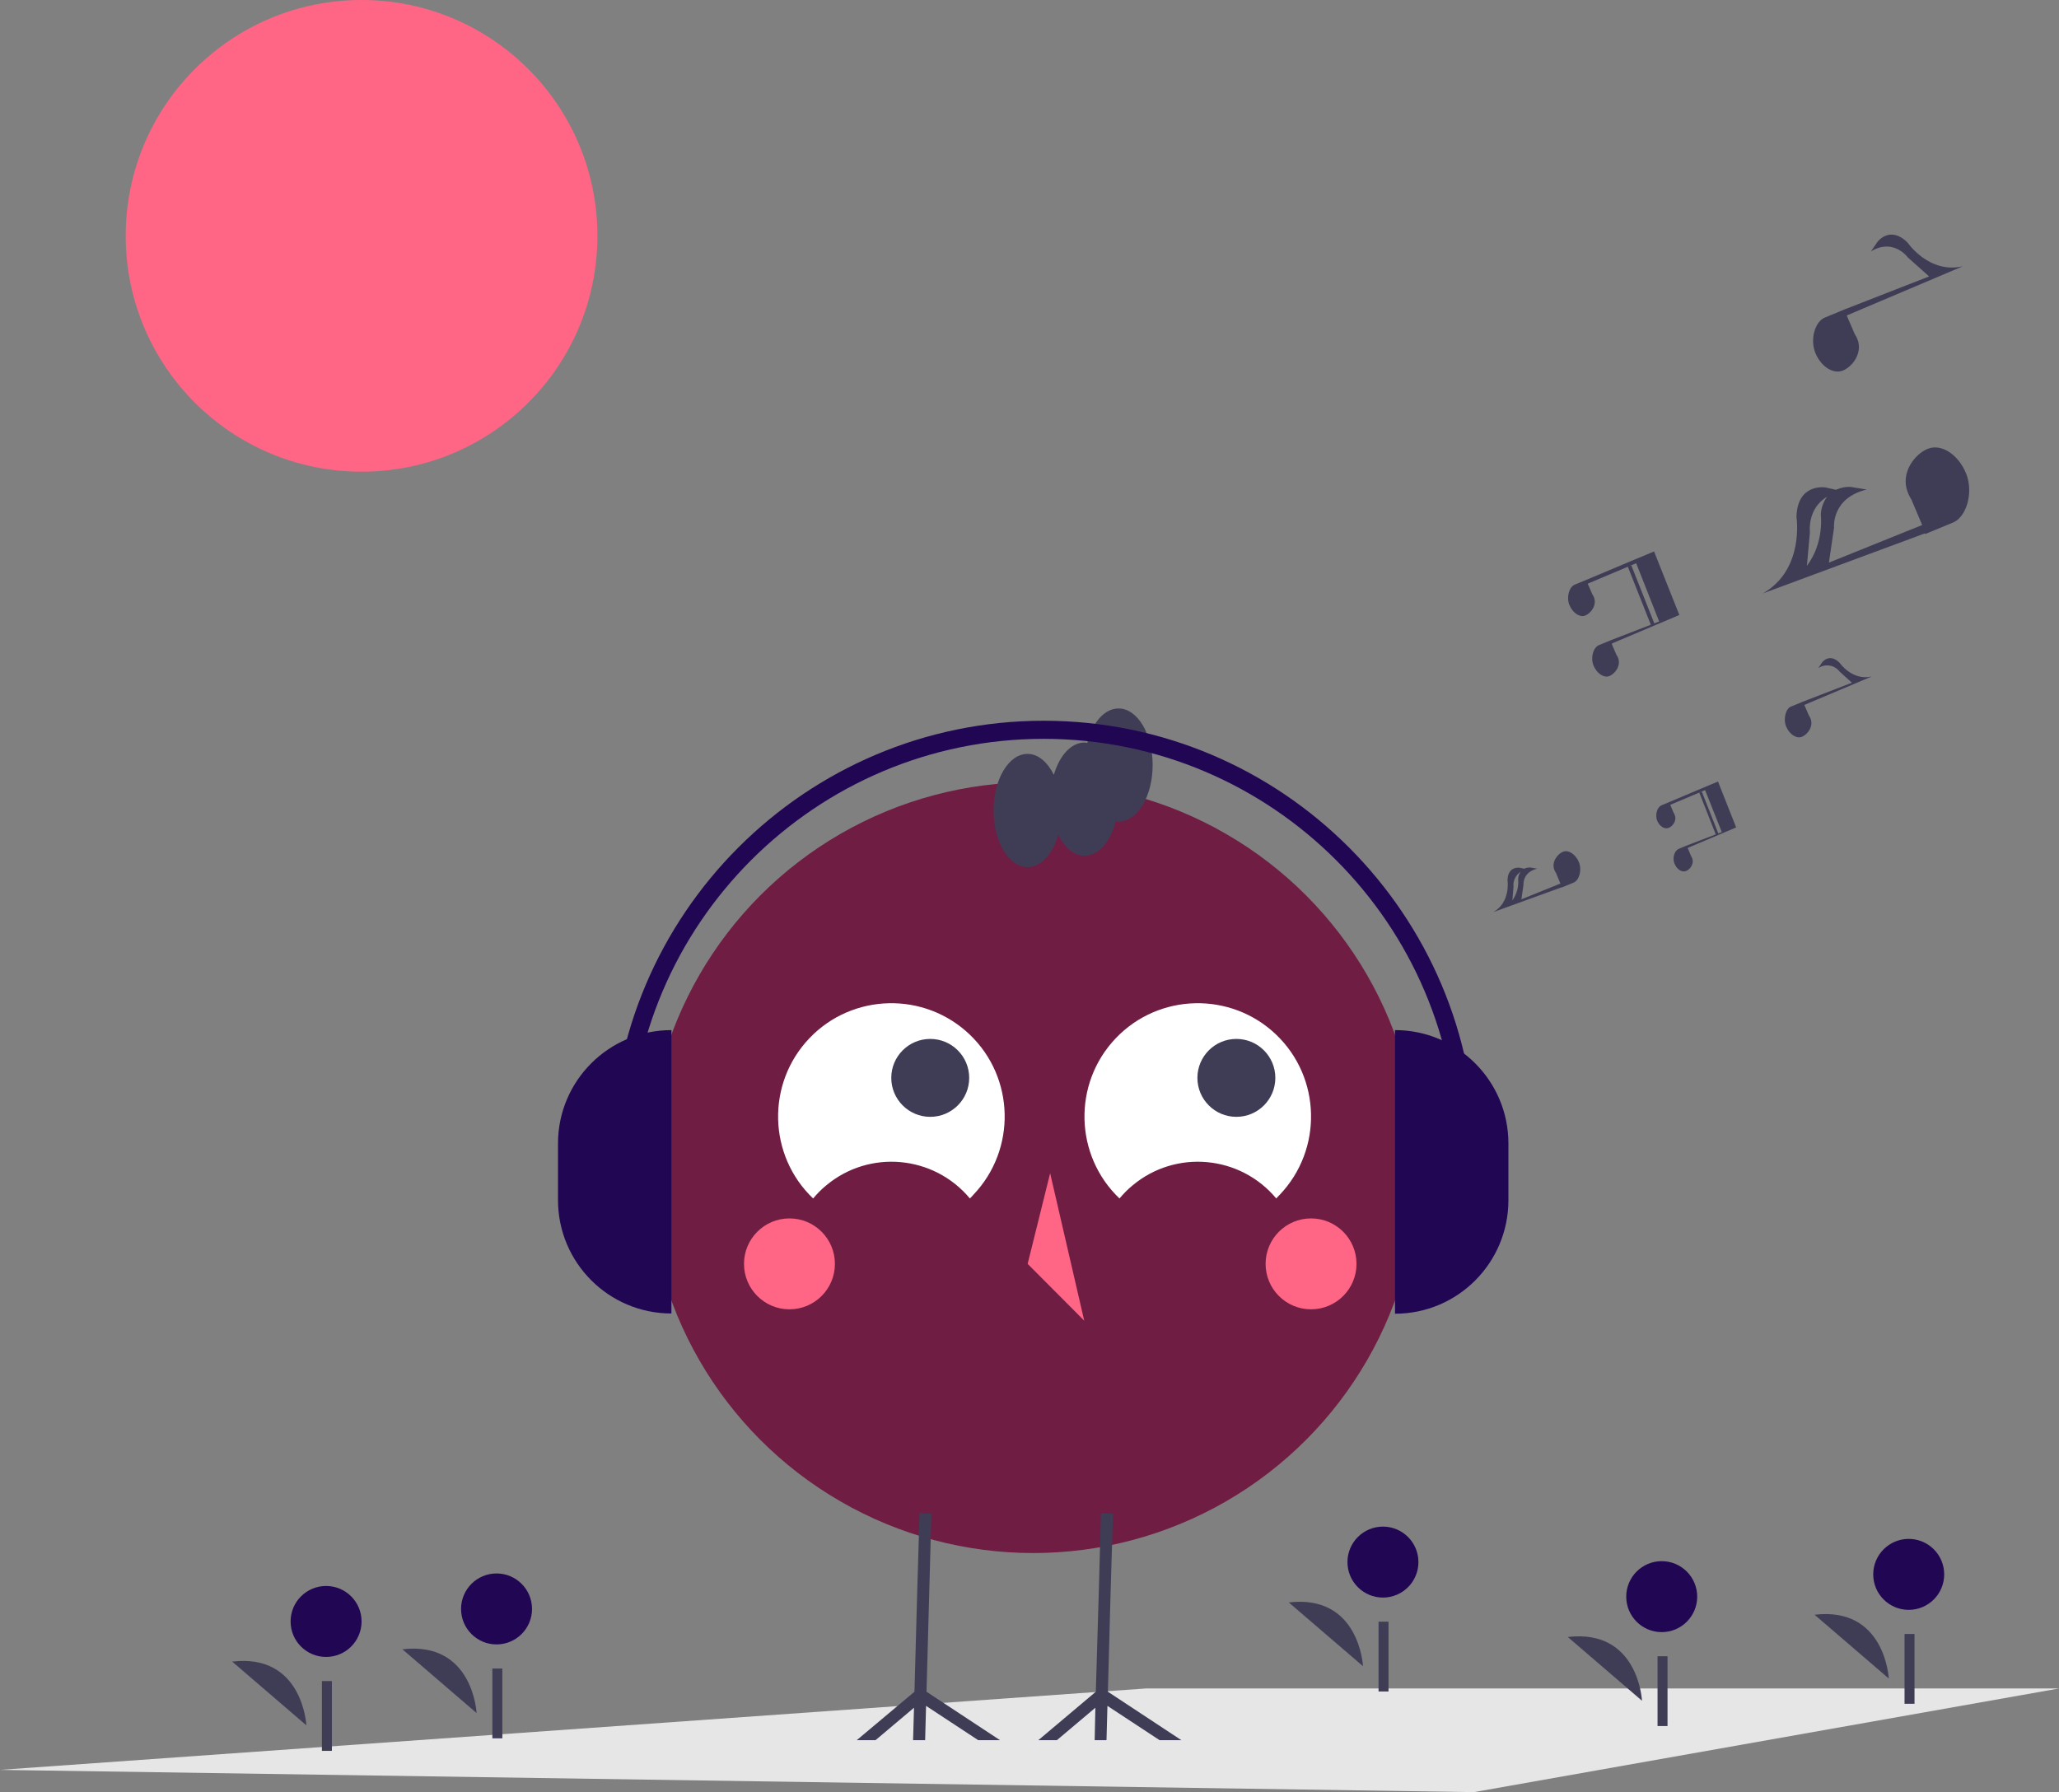 <?xml version="1.0" encoding="utf-8"?>
<!-- Generator: Adobe Illustrator 25.0.1, SVG Export Plug-In . SVG Version: 6.00 Build 0)  -->
<svg version="1.1" id="a780dc9c-2107-4fd6-8fec-765248a5097a"
	 xmlns="http://www.w3.org/2000/svg" xmlns:xlink="http://www.w3.org/1999/xlink" x="0px" y="0px" viewBox="0 0 887.8 772.8"
	 style="enable-background:new 0 0 887.8 772.8;" xml:space="preserve">
<rect x="0" y="0" width="887.8" height="772.8" fill="#808080" stroke="none"/>
<style type="text/css">
	.st0{fill:#E6E6E6;}
	.st1{fill:#FF6584;}
	.st2{fill:#3F3D56;}
	.st3{fill:#210654;}
	.st4{fill:#6F1D43;}
	.st5{fill:#FFFFFF;}
</style>
<polygon class="st0" points="494,728.1 887.8,728.1 635.5,772.8 0,763.2 "/>
<circle class="st1" cx="155.9" cy="101.7" r="101.7"/>
<path class="st2" d="M676,705.9c30.5-3.6,32,27.5,32,27.5"/>
<circle class="st3" cx="716.5" cy="688.5" r="15.3"/>
<rect x="714.7" y="714.2" class="st2" width="4.3" height="30.1"/>
<path class="st2" d="M173.5,711.2c30.5-3.6,32,27.5,32,27.5"/>
<circle class="st3" cx="214.1" cy="693.8" r="15.3"/>
<rect x="212.3" y="719.5" class="st2" width="4.3" height="30.1"/>
<path class="st2" d="M100.1,716.5c30.5-3.6,32,27.5,32,27.5"/>
<circle class="st3" cx="140.6" cy="699.2" r="15.3"/>
<rect x="138.8" y="724.9" class="st2" width="4.3" height="30.1"/>
<path class="st2" d="M555.7,691c30.5-3.6,32,27.5,32,27.5"/>
<circle class="st3" cx="596.3" cy="673.6" r="15.3"/>
<rect x="594.4" y="699.3" class="st2" width="4.3" height="30.1"/>
<path class="st2" d="M782.4,696.3c30.5-3.6,32,27.5,32,27.5"/>
<circle class="st3" cx="823" cy="678.9" r="15.3"/>
<rect x="821.2" y="704.6" class="st2" width="4.3" height="30.1"/>
<circle class="st4" cx="445.5" cy="503.5" r="166.2"/>
<path class="st5" d="M551.8,515.2c18.6-19.5,17.9-50.5-1.6-69.1s-50.5-17.9-69.1,1.6s-17.9,50.5,1.6,69.1c1.7-2,3.5-3.9,5.6-5.6
	c18.6-15.6,46.4-13.1,62,5.6C550.7,516.3,551.2,515.8,551.8,515.2z"/>
<path class="st5" d="M419.7,515.2c18.6-19.5,17.9-50.5-1.6-69.1s-50.5-17.9-69.1,1.6s-17.9,50.5,1.6,69.1c1.7-2,3.5-3.9,5.6-5.6
	c18.6-15.6,46.4-13.1,62,5.6C418.7,516.3,419.2,515.8,419.7,515.2z"/>
<circle class="st2" cx="533.1" cy="464.8" r="16.8"/>
<circle class="st2" cx="401.1" cy="464.8" r="16.8"/>
<circle class="st1" cx="565.3" cy="545" r="19.6"/>
<circle class="st1" cx="340.4" cy="545" r="19.6"/>
<polygon class="st1" points="443.1,545 467.5,569.5 452.8,505.9 "/>
<polygon class="st2" points="369.4,750.4 394.3,729.5 395.5,685.7 396.5,652.5 401.6,652.7 400.7,685.7 399.5,729.5 431.2,750.4 
	421.8,750.4 399.3,735.6 398.9,750.4 393.7,750.4 394.1,736.4 377.5,750.4 "/>
<polygon class="st2" points="447.7,750.4 472.5,729.5 473.8,685.7 474.7,652.5 479.9,652.7 478.9,685.7 477.7,729.5 509.4,750.4 
	500,750.4 477.5,735.6 477.1,750.4 472,750.4 472.3,736.4 455.7,750.4 "/>
<path class="st2" d="M428.4,349.5c0,13.5,6.6,24.4,14.7,24.4c5.8,0,10.8-5.7,13.2-13.9c2.7,5.4,6.7,9,11.3,9
	c6.1,0,11.3-6.1,13.5-14.9c0.4,0.1,0.8,0.2,1.2,0.2c8.1,0,14.7-10.9,14.7-24.4s-6.6-24.4-14.7-24.4c-6.1,0-11.3,6.1-13.5,14.9
	c-0.4-0.1-0.8-0.2-1.2-0.2c-5.8,0-10.8,5.7-13.2,13.9c-2.7-5.4-6.7-9-11.3-9C435,325,428.4,336,428.4,349.5z"/>
<path class="st3" d="M601.5,566.5V444.2l0,0l0,0l0,0c27,0,48.9,21.9,48.9,48.9v24.4l0,0C650.4,544.6,628.5,566.5,601.5,566.5
	L601.5,566.5L601.5,566.5z"/>
<path class="st3" d="M289.5,444.2v122.2l0,0l0,0l0,0c-27,0-48.9-21.9-48.9-48.9v-24.4C240.6,466.1,262.5,444.2,289.5,444.2
	L289.5,444.2L289.5,444.2z"/>
<path class="st3" d="M450,310.8c102.7,0,186.2,83.5,186.2,186.2h-7.8c0-98.4-80-178.4-178.4-178.4s-178.4,80-178.4,178.4h-7.8
	C263.8,394.3,347.4,310.8,450,310.8z"/>
<path class="st2" d="M756.1,368L756.1,368L756.1,368z"/>
<path class="st2" d="M714.5,353.8c1,2.5,3.2,3.9,5,3.2s3.6-3.2,2.6-5.6c-0.1-0.3-0.3-0.7-0.5-1l-1.4-3.3l0.1-0.1l14.7-6.2l0.2-0.1
	l7.2,18.1l-1.5,0.6l-7.1-18l-1.1,0.4l7.1,18l-12.5,4.8l-3.6,1.5l0,0c-1.7,0.8-2.7,3.9-1.7,6.3c1,2.5,3.2,3.9,5,3.2s3.6-3.2,2.6-5.6
	c-0.1-0.3-0.3-0.7-0.5-1l-1.4-3.3l0.1-0.1l20.8-8.8l-7.4-18.7l0,0l-0.4-1.1l-5.5,2.3l-15.4,6.5l-3.6,1.5l0,0
	C714.5,348.2,713.6,351.3,714.5,353.8z"/>
<path class="st2" d="M673.4,382.6v0.1l5.1-2.1l0,0c2.4-1,3.7-5.4,2.3-8.8s-4.5-5.5-6.9-4.5s-5,4.4-3.7,7.8c0.2,0.5,0.4,0.9,0.7,1.3
	l1.9,4.6l-16.8,6.8l0.9-6.3c0,0-0.5-5.4,5.9-6.9l-2.8-0.5c-0.9-0.1-1.9,0.1-2.8,0.5l-1.9-0.4c0,0-5.1-0.9-5.3,5.3
	c0,0,1.5,9.5-6.1,13.8L673.4,382.6z M652.6,382.3c-0.3-2.6,1-5,3.1-6.4c-0.7,0.9-1.1,2.1-1.1,3.2c0.3,3.3-0.6,6.5-2.5,9.2
	L652.6,382.3L652.6,382.3z"/>
<path class="st2" d="M770.1,313.2c1.4,3.4,4.5,5.5,6.9,4.5s5-4.4,3.7-7.8c-0.2-0.5-0.4-0.9-0.7-1.3l-2-4.6l0.2-0.1l28.9-12.2
	c-8.5,2-13.9-5.9-13.9-5.9c-4.4-4.4-7.5-0.2-7.5-0.2l-1.7,2.5c3-2,7-1.4,9.2,1.5l5.3,4.8l-21.2,8.2l-5.1,2.1l0,0
	C770.1,305.5,768.8,309.8,770.1,313.2z"/>
<path class="st2" d="M695.2,277.4l28.9-12.2l-10.9-27.4l-7.7,3.2l-0.7,0.3l0,0l0,0l-20.7,8.7l-5.1,2.1l0,0c-2.4,1-3.7,5.4-2.3,8.8
	s4.5,5.5,6.9,4.5s5-4.4,3.7-7.8c-0.2-0.5-0.4-0.9-0.7-1.3l-2-4.6l0.2-0.1l20.4-8.6l0.3-0.1l9.9,25.1l-2.1,0.8l-9.9-25l-1.5,0.6
	l9.9,25l-17.3,6.7l-5.1,2.1l0,0c-2.4,1-3.7,5.4-2.3,8.8s4.5,5.5,6.9,4.5s5-4.4,3.7-7.8c-0.2-0.5-0.4-0.9-0.7-1.3l-2-4.6L695.2,277.4
	z"/>
<path class="st2" d="M782.7,152.1c2.4,5.9,7.7,9.4,11.9,7.7s8.6-7.6,6.3-13.5c-0.3-0.8-0.7-1.6-1.2-2.3l-3.4-7.9l0.3-0.2l49.8-21.1
	c-14.6,3.5-23.9-10.2-23.9-10.2c-7.5-7.5-12.9-0.4-12.9-0.4l-2.9,4.2c9.8-5.9,15.9,2.6,15.9,2.6l9.2,8.2l-36.4,14.2l-8.7,3.6l0,0
	C782.6,138.8,780.4,146.2,782.7,152.1z"/>
<path class="st2" d="M830,230l0.1,0.3l12.1-5l0,0c5.7-2.5,8.8-12.8,5.6-21c-3.3-8.2-10.6-13.1-16.5-10.8c-5.8,2.3-12,10.5-8.7,18.8
	c0.4,1.1,1,2.2,1.6,3.2l4.6,10.9l-40.2,16.2l2.2-15c0,0-1.3-12.8,14.1-16.5l-6.7-1.1c-2.3-0.2-4.5,0.3-6.6,1.2l-4.4-1
	c0,0-12.2-2.1-12.6,12.7c0,0,3.6,22.7-14.5,33L830,230z M780.4,229.5c0,0-1.3-10.1,7.4-15.3c-1.6,2.2-2.6,4.9-2.7,7.7
	c0,0,1.6,12-6,22.1L780.4,229.5L780.4,229.5z"/>
</svg>

